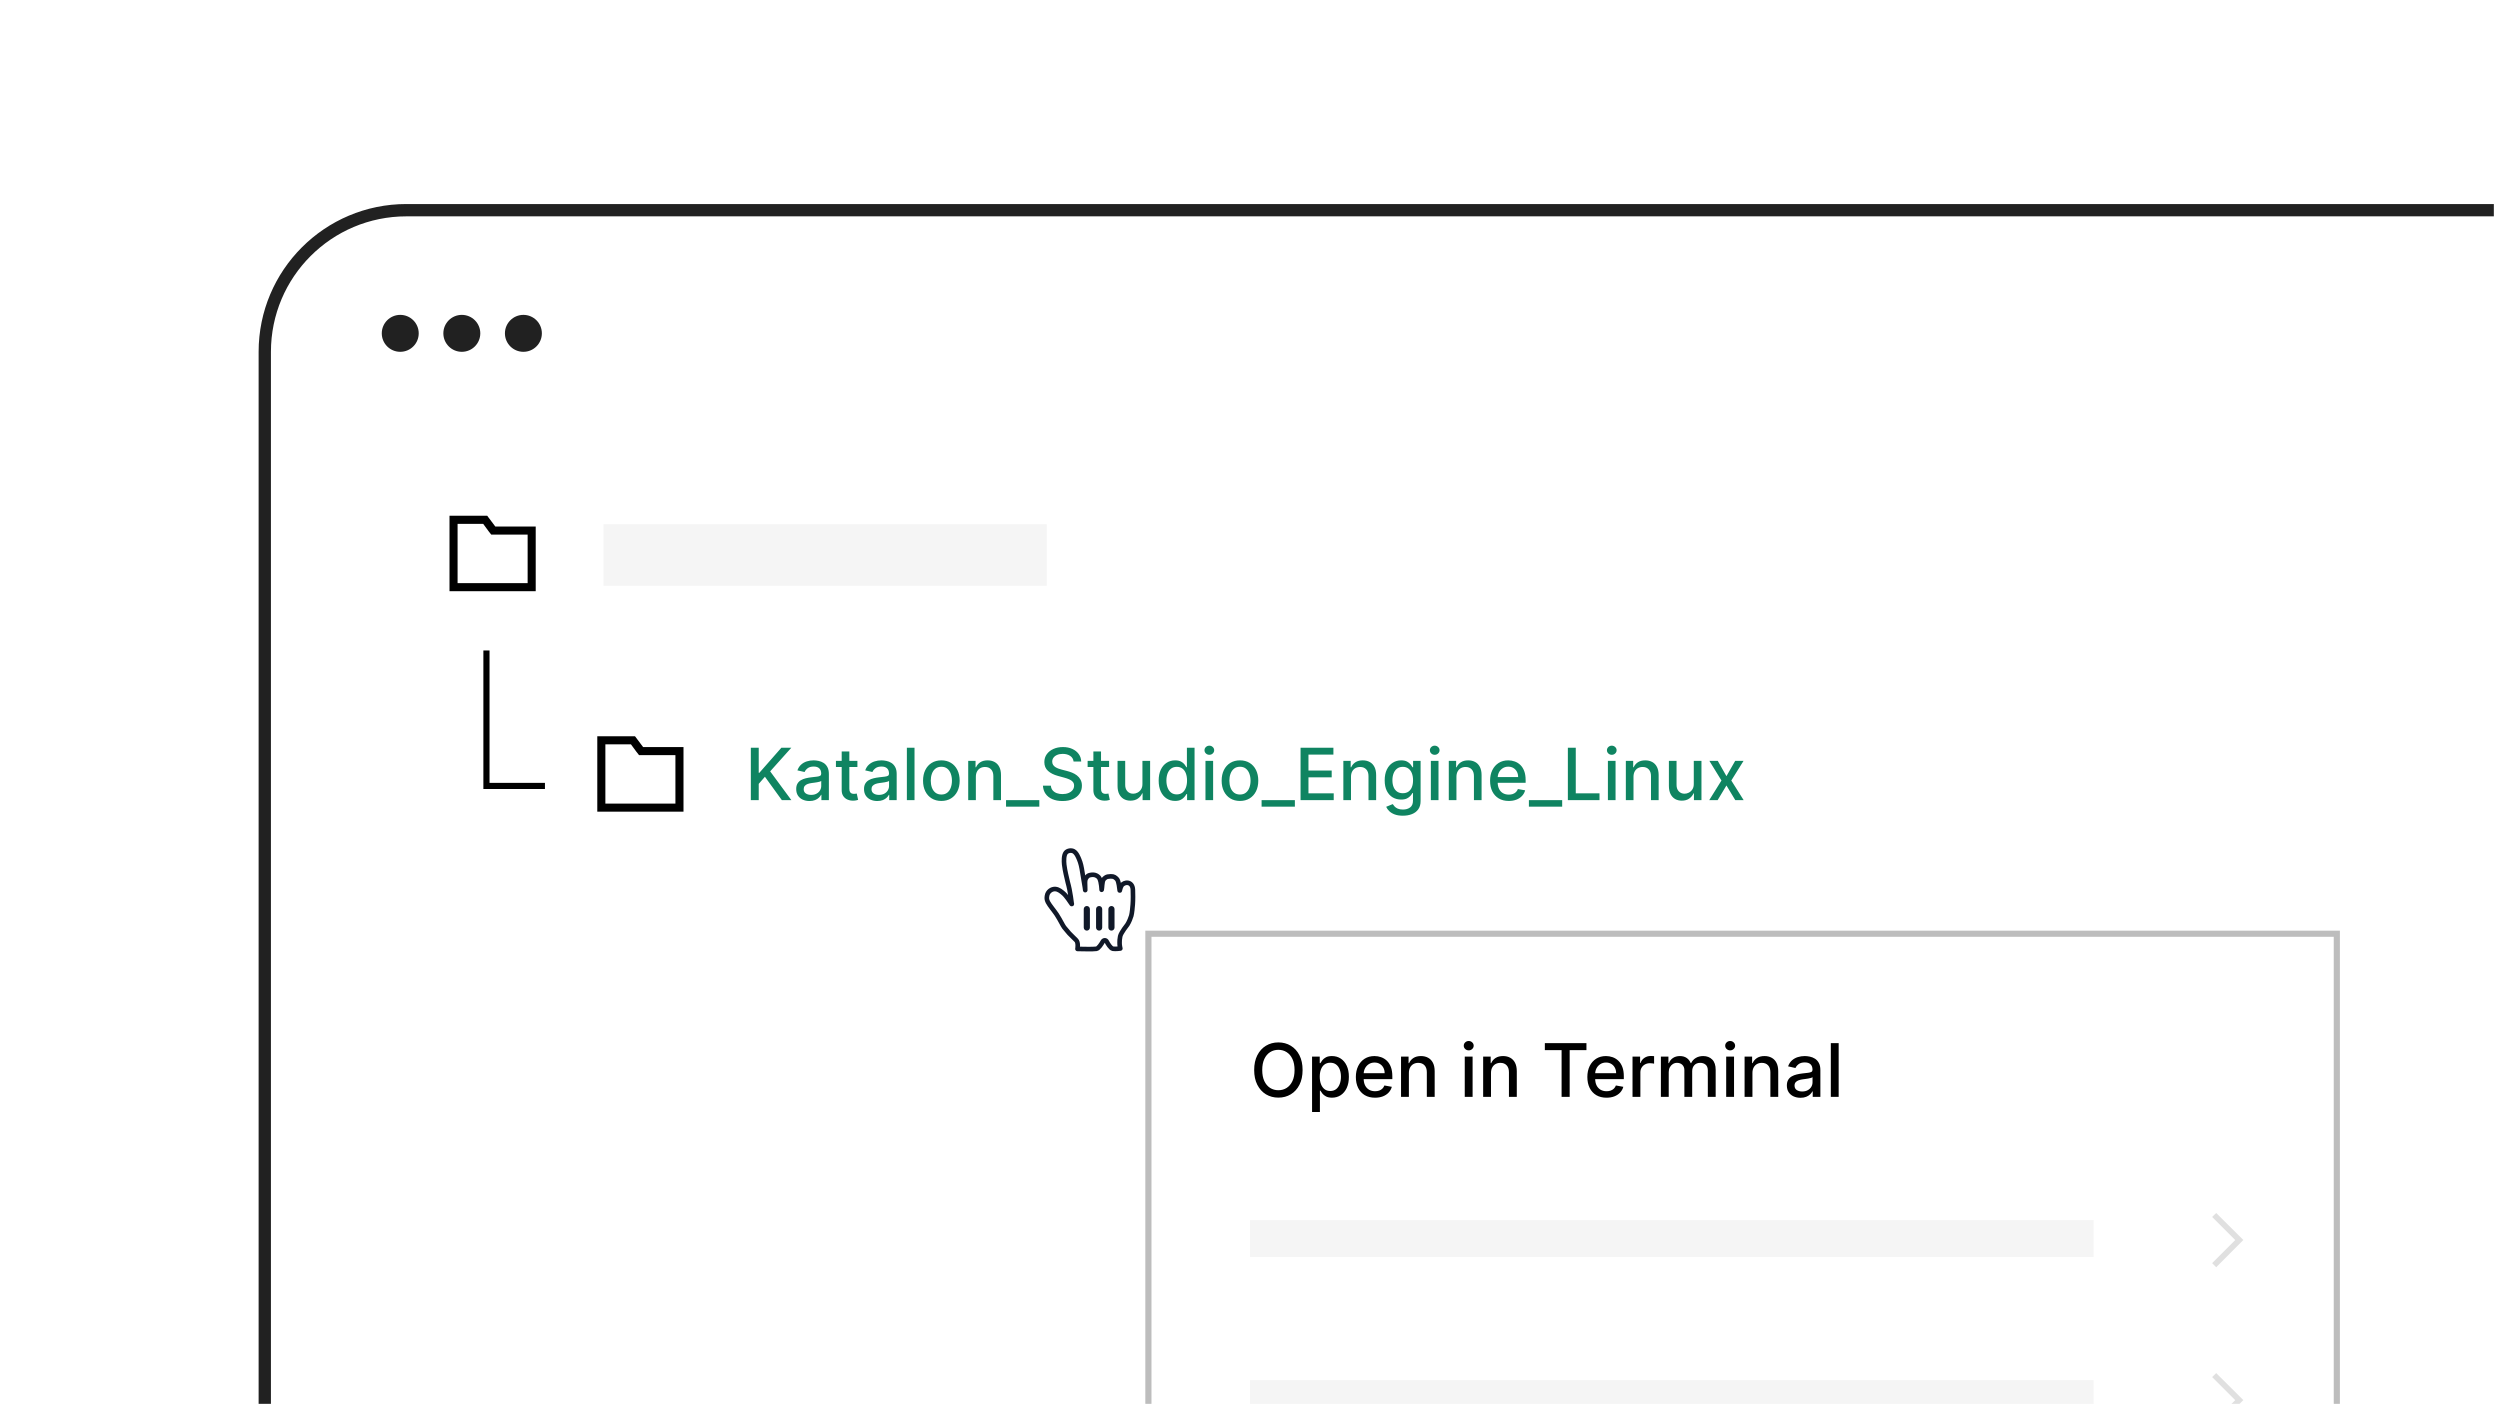 <svg width="406" height="228" viewBox="0 0 406 228" fill="none" xmlns="http://www.w3.org/2000/svg">
<g filter="url(#filter0_d_1121_17992)">
<g filter="url(#filter1_d_1121_17992)">
<g clip-path="url(#clip0_1121_17992)">
<rect x="43" y="32" width="598" height="264" rx="23" fill="white" stroke="#212121" stroke-width="2"/>
<circle cx="65" cy="52" r="3" fill="#212121"/>
<circle cx="75" cy="52" r="3" fill="#212121"/>
<circle cx="85" cy="52" r="3" fill="#212121"/>
<path d="M80.438 83.375L79.125 81.625H74.312H73V82.938V92.562V93.875H74.312H85.688H87V92.562V84.688V83.375H85.688H80.438ZM85.688 84.688V92.562H74.312V82.938H78.469L79.371 84.168L79.781 84.688H80.438H85.688Z" fill="black"/>
<rect x="98" y="83" width="72" height="10" fill="#F5F5F5"/>
<path d="M79 103.5V125.5H88.5" stroke="black"/>
<path fill-rule="evenodd" clip-rule="evenodd" d="M172.831 148.473C172.553 148.097 172.215 147.328 171.614 146.394C171.274 145.866 170.429 144.871 170.178 144.366C169.96 143.92 169.983 143.72 170.035 143.35C170.127 142.692 170.757 142.179 171.429 142.248C171.937 142.3 172.368 142.659 172.755 142.999C172.989 143.203 173.277 143.6 173.45 143.824C173.609 144.03 173.649 144.115 173.819 144.358C174.044 144.68 174.114 144.839 174.028 144.485C173.959 143.965 173.845 143.077 173.681 142.292C173.556 141.697 173.525 141.604 173.406 141.147C173.28 140.661 173.215 140.32 173.097 139.805C173.015 139.44 172.867 138.695 172.827 138.276C172.771 137.702 172.742 136.768 173.085 136.338C173.354 136.002 173.971 135.9 174.354 136.107C174.855 136.379 175.14 137.159 175.27 137.47C175.504 138.029 175.649 138.676 175.775 139.525C175.935 140.605 176.231 142.105 176.24 142.42C176.264 142.034 176.174 141.219 176.237 140.848C176.293 140.512 176.557 140.121 176.888 140.015C177.168 139.926 177.496 139.894 177.784 139.958C178.091 140.025 178.414 140.259 178.534 140.48C178.888 141.134 178.895 142.471 178.91 142.399C178.994 142.005 178.979 141.111 179.188 140.739C179.325 140.494 179.674 140.273 179.86 140.237C180.147 140.183 180.501 140.166 180.803 140.229C181.047 140.28 181.376 140.591 181.465 140.739C181.679 141.1 181.8 142.119 181.836 142.477C181.851 142.625 181.909 142.066 182.123 141.706C182.52 141.036 183.926 140.906 183.98 142.375C184.004 143.06 184 143.029 184 143.49C184 144.032 183.988 144.358 183.96 144.75C183.93 145.169 183.846 146.116 183.724 146.575C183.64 146.891 183.361 147.6 183.086 148.026C183.086 148.026 182.035 149.336 181.92 149.926C181.805 150.514 181.843 150.519 181.821 150.937C181.798 151.354 181.939 151.903 181.939 151.903C181.939 151.903 181.154 152.012 180.732 151.94C180.349 151.874 179.875 151.058 179.753 150.809C179.585 150.465 179.226 150.531 179.086 150.785C178.866 151.186 178.392 151.906 178.057 151.951C177.404 152.039 176.048 151.984 174.986 151.972C174.986 151.972 175.167 150.913 174.764 150.549C174.466 150.278 173.952 149.727 173.645 149.438L172.831 148.473Z" fill="white" stroke="#101828" stroke-width="0.75" stroke-linecap="round" stroke-linejoin="round"/>
<path fill-rule="evenodd" clip-rule="evenodd" d="M177 145.5C177 145.224 176.776 145 176.5 145C176.224 145 176 145.224 176 145.5V148.5C176 148.776 176.224 149 176.5 149C176.776 149 177 148.776 177 148.5V145.5ZM178.5 145C178.776 145 179 145.224 179 145.5V148.5C179 148.776 178.776 149 178.5 149C178.224 149 178 148.776 178 148.5V145.5C178 145.224 178.224 145 178.5 145ZM180.5 145C180.776 145 181 145.224 181 145.5V148.5C181 148.776 180.776 149 180.5 149C180.224 149 180 148.776 180 148.5V145.5C180 145.224 180.224 145 180.5 145Z" fill="#101828"/>
<rect x="186.5" y="149.5" width="193" height="113" fill="white" stroke="#BDBDBD"/>
<path d="M211.54 171.636C211.54 172.568 211.369 173.369 211.028 174.04C210.688 174.707 210.22 175.222 209.626 175.582C209.036 175.94 208.364 176.119 207.611 176.119C206.855 176.119 206.18 175.94 205.587 175.582C204.996 175.222 204.53 174.706 204.189 174.036C203.848 173.365 203.678 172.565 203.678 171.636C203.678 170.705 203.848 169.905 204.189 169.237C204.53 168.567 204.996 168.053 205.587 167.695C206.18 167.334 206.855 167.153 207.611 167.153C208.364 167.153 209.036 167.334 209.626 167.695C210.22 168.053 210.688 168.567 211.028 169.237C211.369 169.905 211.54 170.705 211.54 171.636ZM210.236 171.636C210.236 170.926 210.121 170.328 209.891 169.842C209.663 169.354 209.351 168.984 208.953 168.734C208.558 168.482 208.111 168.355 207.611 168.355C207.108 168.355 206.659 168.482 206.264 168.734C205.869 168.984 205.557 169.354 205.327 169.842C205.099 170.328 204.986 170.926 204.986 171.636C204.986 172.347 205.099 172.946 205.327 173.435C205.557 173.92 205.869 174.29 206.264 174.543C206.659 174.793 207.108 174.918 207.611 174.918C208.111 174.918 208.558 174.793 208.953 174.543C209.351 174.29 209.663 173.92 209.891 173.435C210.121 172.946 210.236 172.347 210.236 171.636ZM213.079 178.455V169.455H214.324V170.516H214.43C214.504 170.379 214.61 170.222 214.75 170.043C214.889 169.864 215.082 169.707 215.329 169.574C215.576 169.438 215.903 169.369 216.309 169.369C216.838 169.369 217.309 169.503 217.724 169.77C218.139 170.037 218.464 170.422 218.7 170.925C218.939 171.428 219.058 172.033 219.058 172.74C219.058 173.447 218.94 174.054 218.704 174.56C218.468 175.062 218.145 175.45 217.733 175.723C217.321 175.993 216.85 176.128 216.322 176.128C215.924 176.128 215.599 176.061 215.346 175.928C215.096 175.794 214.9 175.638 214.758 175.459C214.616 175.28 214.507 175.121 214.43 174.982H214.353V178.455H213.079ZM214.328 172.727C214.328 173.187 214.395 173.591 214.528 173.938C214.662 174.284 214.855 174.555 215.108 174.751C215.36 174.945 215.67 175.041 216.037 175.041C216.417 175.041 216.735 174.94 216.991 174.739C217.247 174.534 217.44 174.257 217.571 173.908C217.704 173.558 217.771 173.165 217.771 172.727C217.771 172.295 217.706 171.908 217.575 171.564C217.447 171.22 217.254 170.949 216.995 170.75C216.74 170.551 216.42 170.452 216.037 170.452C215.667 170.452 215.355 170.547 215.099 170.737C214.846 170.928 214.654 171.193 214.524 171.534C214.393 171.875 214.328 172.273 214.328 172.727ZM223.306 176.132C222.662 176.132 222.106 175.994 221.64 175.719C221.177 175.44 220.819 175.05 220.566 174.547C220.316 174.041 220.191 173.449 220.191 172.77C220.191 172.099 220.316 171.509 220.566 170.997C220.819 170.486 221.172 170.087 221.623 169.8C222.078 169.513 222.609 169.369 223.217 169.369C223.586 169.369 223.944 169.43 224.291 169.553C224.637 169.675 224.949 169.866 225.224 170.128C225.5 170.389 225.717 170.729 225.876 171.146C226.035 171.561 226.115 172.065 226.115 172.659V173.111H220.912V172.156H224.866C224.866 171.821 224.798 171.524 224.662 171.266C224.525 171.004 224.333 170.798 224.086 170.648C223.842 170.497 223.555 170.422 223.225 170.422C222.868 170.422 222.555 170.51 222.288 170.686C222.024 170.859 221.819 171.087 221.674 171.368C221.532 171.646 221.461 171.949 221.461 172.276V173.021C221.461 173.459 221.538 173.831 221.691 174.138C221.848 174.445 222.065 174.679 222.343 174.841C222.622 175 222.947 175.08 223.319 175.08C223.561 175.08 223.781 175.045 223.98 174.977C224.179 174.906 224.35 174.801 224.495 174.662C224.64 174.523 224.751 174.351 224.828 174.146L226.034 174.364C225.937 174.719 225.764 175.03 225.514 175.297C225.267 175.561 224.956 175.767 224.581 175.915C224.208 176.06 223.784 176.132 223.306 176.132ZM228.803 172.114V176H227.528V169.455H228.751V170.52H228.832C228.983 170.173 229.219 169.895 229.54 169.685C229.864 169.474 230.271 169.369 230.763 169.369C231.209 169.369 231.599 169.463 231.935 169.651C232.27 169.835 232.53 170.111 232.714 170.477C232.899 170.844 232.991 171.297 232.991 171.837V176H231.717V171.99C231.717 171.516 231.594 171.145 231.347 170.878C231.099 170.608 230.76 170.473 230.328 170.473C230.033 170.473 229.77 170.537 229.54 170.665C229.313 170.793 229.132 170.98 228.999 171.227C228.868 171.472 228.803 171.767 228.803 172.114ZM237.876 176V169.455H239.15V176H237.876ZM238.52 168.445C238.298 168.445 238.108 168.371 237.949 168.223C237.792 168.072 237.714 167.893 237.714 167.686C237.714 167.476 237.792 167.297 237.949 167.149C238.108 166.999 238.298 166.923 238.52 166.923C238.741 166.923 238.93 166.999 239.086 167.149C239.245 167.297 239.325 167.476 239.325 167.686C239.325 167.893 239.245 168.072 239.086 168.223C238.93 168.371 238.741 168.445 238.52 168.445ZM242.138 172.114V176H240.864V169.455H242.087V170.52H242.168C242.319 170.173 242.555 169.895 242.876 169.685C243.2 169.474 243.607 169.369 244.099 169.369C244.545 169.369 244.935 169.463 245.271 169.651C245.606 169.835 245.866 170.111 246.05 170.477C246.235 170.844 246.327 171.297 246.327 171.837V176H245.053V171.99C245.053 171.516 244.93 171.145 244.683 170.878C244.435 170.608 244.096 170.473 243.664 170.473C243.369 170.473 243.106 170.537 242.876 170.665C242.648 170.793 242.468 170.98 242.335 171.227C242.204 171.472 242.138 171.767 242.138 172.114ZM250.884 168.406V167.273H257.638V168.406H254.915V176H253.603V168.406H250.884ZM260.9 176.132C260.255 176.132 259.7 175.994 259.234 175.719C258.771 175.44 258.413 175.05 258.16 174.547C257.91 174.041 257.785 173.449 257.785 172.77C257.785 172.099 257.91 171.509 258.16 170.997C258.413 170.486 258.765 170.087 259.217 169.8C259.672 169.513 260.203 169.369 260.811 169.369C261.18 169.369 261.538 169.43 261.885 169.553C262.231 169.675 262.542 169.866 262.818 170.128C263.093 170.389 263.311 170.729 263.47 171.146C263.629 171.561 263.708 172.065 263.708 172.659V173.111H258.505V172.156H262.46C262.46 171.821 262.392 171.524 262.255 171.266C262.119 171.004 261.927 170.798 261.68 170.648C261.436 170.497 261.149 170.422 260.819 170.422C260.461 170.422 260.149 170.51 259.882 170.686C259.618 170.859 259.413 171.087 259.268 171.368C259.126 171.646 259.055 171.949 259.055 172.276V173.021C259.055 173.459 259.132 173.831 259.285 174.138C259.441 174.445 259.659 174.679 259.937 174.841C260.216 175 260.541 175.08 260.913 175.08C261.154 175.08 261.375 175.045 261.574 174.977C261.772 174.906 261.944 174.801 262.089 174.662C262.234 174.523 262.345 174.351 262.422 174.146L263.627 174.364C263.531 174.719 263.358 175.03 263.108 175.297C262.86 175.561 262.549 175.767 262.174 175.915C261.802 176.06 261.377 176.132 260.9 176.132ZM265.122 176V169.455H266.354V170.494H266.422C266.541 170.142 266.751 169.865 267.053 169.663C267.357 169.459 267.7 169.357 268.084 169.357C268.163 169.357 268.257 169.359 268.365 169.365C268.476 169.371 268.562 169.378 268.625 169.386V170.605C268.574 170.591 268.483 170.575 268.352 170.558C268.222 170.538 268.091 170.528 267.96 170.528C267.659 170.528 267.391 170.592 267.155 170.72C266.922 170.845 266.737 171.02 266.601 171.244C266.464 171.466 266.396 171.719 266.396 172.003V176H265.122ZM269.728 176V169.455H270.951V170.52H271.032C271.168 170.159 271.391 169.878 271.701 169.676C272.01 169.472 272.381 169.369 272.813 169.369C273.25 169.369 273.617 169.472 273.912 169.676C274.211 169.881 274.431 170.162 274.573 170.52H274.641C274.797 170.17 275.046 169.892 275.387 169.685C275.728 169.474 276.134 169.369 276.605 169.369C277.199 169.369 277.684 169.555 278.059 169.928C278.436 170.3 278.625 170.861 278.625 171.611V176H277.351V171.73C277.351 171.287 277.23 170.966 276.989 170.767C276.748 170.568 276.459 170.469 276.124 170.469C275.709 170.469 275.387 170.597 275.157 170.852C274.926 171.105 274.811 171.43 274.811 171.828V176H273.542V171.649C273.542 171.294 273.431 171.009 273.209 170.793C272.988 170.577 272.699 170.469 272.344 170.469C272.103 170.469 271.88 170.533 271.675 170.661C271.473 170.786 271.31 170.96 271.185 171.185C271.063 171.409 271.002 171.669 271.002 171.964V176H269.728ZM280.333 176V169.455H281.607V176H280.333ZM280.977 168.445C280.755 168.445 280.565 168.371 280.406 168.223C280.249 168.072 280.171 167.893 280.171 167.686C280.171 167.476 280.249 167.297 280.406 167.149C280.565 166.999 280.755 166.923 280.977 166.923C281.198 166.923 281.387 166.999 281.543 167.149C281.702 167.297 281.782 167.476 281.782 167.686C281.782 167.893 281.702 168.072 281.543 168.223C281.387 168.371 281.198 168.445 280.977 168.445ZM284.596 172.114V176H283.321V169.455H284.544V170.52H284.625C284.776 170.173 285.012 169.895 285.333 169.685C285.657 169.474 286.064 169.369 286.556 169.369C287.002 169.369 287.392 169.463 287.728 169.651C288.063 169.835 288.323 170.111 288.507 170.477C288.692 170.844 288.784 171.297 288.784 171.837V176H287.51V171.99C287.51 171.516 287.387 171.145 287.14 170.878C286.892 170.608 286.553 170.473 286.121 170.473C285.826 170.473 285.563 170.537 285.333 170.665C285.105 170.793 284.925 170.98 284.792 171.227C284.661 171.472 284.596 171.767 284.596 172.114ZM292.398 176.145C291.983 176.145 291.608 176.068 291.273 175.915C290.938 175.759 290.672 175.533 290.476 175.237C290.283 174.942 290.186 174.58 290.186 174.151C290.186 173.781 290.257 173.477 290.4 173.239C290.542 173 290.733 172.811 290.975 172.672C291.216 172.533 291.486 172.428 291.784 172.357C292.083 172.286 292.387 172.232 292.696 172.195C293.088 172.149 293.407 172.112 293.651 172.084C293.895 172.053 294.073 172.003 294.184 171.935C294.294 171.866 294.35 171.756 294.35 171.602V171.572C294.35 171.2 294.245 170.912 294.034 170.707C293.827 170.503 293.517 170.401 293.105 170.401C292.676 170.401 292.338 170.496 292.091 170.686C291.847 170.874 291.678 171.082 291.584 171.312L290.387 171.04C290.529 170.642 290.736 170.321 291.009 170.077C291.284 169.83 291.601 169.651 291.959 169.54C292.317 169.426 292.694 169.369 293.088 169.369C293.35 169.369 293.627 169.401 293.919 169.463C294.215 169.523 294.49 169.634 294.746 169.795C295.005 169.957 295.216 170.189 295.381 170.49C295.546 170.788 295.628 171.176 295.628 171.653V176H294.384V175.105H294.333C294.25 175.27 294.127 175.432 293.962 175.591C293.797 175.75 293.586 175.882 293.327 175.987C293.069 176.092 292.759 176.145 292.398 176.145ZM292.675 175.122C293.027 175.122 293.328 175.053 293.578 174.913C293.831 174.774 294.023 174.592 294.154 174.368C294.287 174.141 294.354 173.898 294.354 173.639V172.795C294.309 172.841 294.221 172.884 294.09 172.923C293.962 172.96 293.816 172.993 293.651 173.021C293.486 173.047 293.326 173.071 293.169 173.094C293.013 173.114 292.882 173.131 292.777 173.145C292.53 173.176 292.304 173.229 292.1 173.303C291.898 173.376 291.736 173.483 291.614 173.622C291.495 173.759 291.435 173.94 291.435 174.168C291.435 174.483 291.551 174.722 291.784 174.884C292.017 175.043 292.314 175.122 292.675 175.122ZM298.599 167.273V176H297.325V167.273H298.599Z" fill="black"/>
<rect x="203" y="196" width="137" height="6" fill="#F5F5F5"/>
<path d="M364.309 199.25L363.977 199.582L360.246 203.332L359.914 203.664L359.25 203L359.582 202.668L363 199.25L359.582 195.832L359.25 195.5L359.914 194.855L360.246 195.188L363.996 198.918L364.328 199.25H364.309Z" fill="#E0E0E0"/>
<rect x="203" y="222" width="137" height="6" fill="#F5F5F5"/>
<path d="M364.309 225.25L363.977 225.582L360.246 229.332L359.914 229.664L359.25 229L359.582 228.668L363 225.25L359.582 221.832L359.25 221.5L359.914 220.855L360.246 221.188L363.996 224.918L364.328 225.25H364.309Z" fill="#E0E0E0"/>
</g>
</g>
<path d="M121.935 129V120.492H123.218V124.555H123.322L126.89 120.492H128.506L125.075 124.323L128.519 129H126.974L124.224 125.199L123.218 126.354V129H121.935ZM131.46 129.141C131.056 129.141 130.69 129.066 130.363 128.917C130.036 128.765 129.778 128.544 129.586 128.256C129.398 127.968 129.304 127.615 129.304 127.197C129.304 126.837 129.373 126.541 129.512 126.308C129.65 126.076 129.837 125.891 130.072 125.756C130.308 125.62 130.571 125.518 130.862 125.448C131.153 125.379 131.449 125.326 131.751 125.29C132.133 125.246 132.443 125.21 132.681 125.182C132.919 125.152 133.093 125.103 133.201 125.037C133.309 124.971 133.363 124.863 133.363 124.713V124.684C133.363 124.321 133.26 124.04 133.055 123.841C132.853 123.641 132.551 123.542 132.15 123.542C131.731 123.542 131.402 123.634 131.161 123.82C130.923 124.003 130.758 124.206 130.667 124.431L129.499 124.165C129.638 123.777 129.84 123.464 130.106 123.226C130.374 122.985 130.683 122.81 131.032 122.702C131.381 122.592 131.748 122.536 132.133 122.536C132.388 122.536 132.658 122.567 132.943 122.628C133.231 122.686 133.5 122.794 133.749 122.952C134.001 123.11 134.207 123.335 134.368 123.629C134.528 123.92 134.609 124.298 134.609 124.763V129H133.396V128.128H133.346C133.266 128.288 133.145 128.446 132.985 128.601C132.824 128.756 132.618 128.885 132.366 128.988C132.114 129.09 131.812 129.141 131.46 129.141ZM131.73 128.144C132.073 128.144 132.367 128.076 132.611 127.941C132.857 127.805 133.044 127.628 133.171 127.409C133.302 127.187 133.367 126.951 133.367 126.699V125.876C133.322 125.92 133.237 125.962 133.109 126.001C132.985 126.037 132.842 126.069 132.681 126.096C132.521 126.121 132.364 126.145 132.212 126.167C132.06 126.186 131.932 126.203 131.83 126.217C131.589 126.247 131.369 126.298 131.169 126.37C130.973 126.442 130.815 126.546 130.696 126.682C130.579 126.815 130.521 126.992 130.521 127.214C130.521 127.521 130.635 127.754 130.862 127.912C131.089 128.067 131.378 128.144 131.73 128.144ZM139.242 122.619V123.616H135.756V122.619H139.242ZM136.691 121.091H137.933V127.127C137.933 127.367 137.969 127.549 138.041 127.671C138.113 127.79 138.206 127.871 138.319 127.916C138.436 127.957 138.562 127.978 138.697 127.978C138.797 127.978 138.884 127.971 138.959 127.957C139.034 127.943 139.092 127.932 139.134 127.924L139.358 128.95C139.286 128.978 139.183 129.006 139.05 129.033C138.918 129.064 138.751 129.08 138.552 129.083C138.225 129.089 137.921 129.03 137.638 128.909C137.356 128.787 137.127 128.598 136.953 128.344C136.778 128.089 136.691 127.769 136.691 127.384V121.091ZM142.472 129.141C142.068 129.141 141.703 129.066 141.376 128.917C141.049 128.765 140.79 128.544 140.599 128.256C140.411 127.968 140.316 127.615 140.316 127.197C140.316 126.837 140.386 126.541 140.524 126.308C140.663 126.076 140.85 125.891 141.085 125.756C141.32 125.62 141.583 125.518 141.874 125.448C142.165 125.379 142.461 125.326 142.763 125.29C143.145 125.246 143.456 125.21 143.694 125.182C143.932 125.152 144.105 125.103 144.213 125.037C144.321 124.971 144.375 124.863 144.375 124.713V124.684C144.375 124.321 144.273 124.04 144.068 123.841C143.865 123.641 143.564 123.542 143.162 123.542C142.744 123.542 142.414 123.634 142.173 123.82C141.935 124.003 141.77 124.206 141.679 124.431L140.512 124.165C140.65 123.777 140.852 123.464 141.118 123.226C141.387 122.985 141.696 122.81 142.045 122.702C142.393 122.592 142.76 122.536 143.145 122.536C143.4 122.536 143.67 122.567 143.955 122.628C144.243 122.686 144.512 122.794 144.761 122.952C145.013 123.11 145.22 123.335 145.38 123.629C145.541 123.92 145.621 124.298 145.621 124.763V129H144.408V128.128H144.358C144.278 128.288 144.158 128.446 143.997 128.601C143.836 128.756 143.63 128.885 143.378 128.988C143.126 129.09 142.824 129.141 142.472 129.141ZM142.742 128.144C143.086 128.144 143.379 128.076 143.623 127.941C143.87 127.805 144.056 127.628 144.184 127.409C144.314 127.187 144.379 126.951 144.379 126.699V125.876C144.335 125.92 144.249 125.962 144.122 126.001C143.997 126.037 143.854 126.069 143.694 126.096C143.533 126.121 143.377 126.145 143.224 126.167C143.072 126.186 142.945 126.203 142.842 126.217C142.601 126.247 142.381 126.298 142.182 126.37C141.985 126.442 141.827 126.546 141.708 126.682C141.592 126.815 141.534 126.992 141.534 127.214C141.534 127.521 141.647 127.754 141.874 127.912C142.101 128.067 142.391 128.144 142.742 128.144ZM148.518 120.492V129H147.276V120.492H148.518ZM152.876 129.129C152.278 129.129 151.756 128.992 151.31 128.718C150.864 128.443 150.518 128.06 150.272 127.567C150.025 127.074 149.902 126.498 149.902 125.839C149.902 125.177 150.025 124.598 150.272 124.102C150.518 123.607 150.864 123.222 151.31 122.948C151.756 122.673 152.278 122.536 152.876 122.536C153.474 122.536 153.997 122.673 154.442 122.948C154.888 123.222 155.234 123.607 155.481 124.102C155.727 124.598 155.851 125.177 155.851 125.839C155.851 126.498 155.727 127.074 155.481 127.567C155.234 128.06 154.888 128.443 154.442 128.718C153.997 128.992 153.474 129.129 152.876 129.129ZM152.88 128.086C153.268 128.086 153.589 127.984 153.844 127.779C154.099 127.574 154.287 127.301 154.409 126.96C154.534 126.62 154.596 126.244 154.596 125.835C154.596 125.427 154.534 125.054 154.409 124.713C154.287 124.37 154.099 124.094 153.844 123.886C153.589 123.679 153.268 123.575 152.88 123.575C152.49 123.575 152.166 123.679 151.908 123.886C151.654 124.094 151.464 124.37 151.339 124.713C151.217 125.054 151.157 125.427 151.157 125.835C151.157 126.244 151.217 126.62 151.339 126.96C151.464 127.301 151.654 127.574 151.908 127.779C152.166 127.984 152.49 128.086 152.88 128.086ZM158.479 125.211V129H157.237V122.619H158.429V123.658H158.508C158.655 123.32 158.885 123.049 159.198 122.844C159.513 122.639 159.911 122.536 160.39 122.536C160.825 122.536 161.206 122.628 161.532 122.81C161.859 122.99 162.113 123.259 162.293 123.616C162.473 123.974 162.563 124.415 162.563 124.941V129H161.32V125.091C161.32 124.629 161.2 124.267 160.959 124.007C160.718 123.744 160.387 123.612 159.966 123.612C159.678 123.612 159.422 123.674 159.198 123.799C158.976 123.924 158.8 124.107 158.67 124.347C158.543 124.586 158.479 124.874 158.479 125.211ZM168.785 129V130.055H163.381V129H168.785ZM174.349 122.727C174.304 122.334 174.122 122.029 173.8 121.813C173.479 121.595 173.075 121.485 172.587 121.485C172.238 121.485 171.937 121.541 171.682 121.651C171.427 121.759 171.229 121.909 171.088 122.1C170.949 122.288 170.88 122.503 170.88 122.744C170.88 122.946 170.927 123.121 171.021 123.267C171.118 123.414 171.244 123.537 171.399 123.637C171.557 123.734 171.726 123.816 171.906 123.882C172.086 123.946 172.259 123.998 172.425 124.04L173.256 124.256C173.528 124.323 173.806 124.413 174.091 124.526C174.376 124.64 174.641 124.789 174.885 124.975C175.128 125.16 175.325 125.39 175.474 125.664C175.627 125.938 175.703 126.267 175.703 126.649C175.703 127.131 175.578 127.559 175.329 127.932C175.083 128.306 174.724 128.601 174.253 128.817C173.785 129.033 173.219 129.141 172.554 129.141C171.917 129.141 171.366 129.04 170.901 128.838C170.436 128.636 170.071 128.349 169.808 127.978C169.545 127.604 169.4 127.161 169.372 126.649H170.66C170.685 126.956 170.784 127.212 170.959 127.417C171.136 127.619 171.362 127.77 171.636 127.87C171.913 127.967 172.216 128.015 172.546 128.015C172.909 128.015 173.231 127.959 173.514 127.845C173.799 127.729 174.023 127.568 174.187 127.363C174.35 127.156 174.432 126.913 174.432 126.636C174.432 126.384 174.36 126.178 174.216 126.017C174.075 125.857 173.882 125.724 173.638 125.619C173.397 125.513 173.125 125.421 172.82 125.34L171.815 125.066C171.133 124.881 170.593 124.608 170.195 124.248C169.799 123.888 169.601 123.411 169.601 122.819C169.601 122.329 169.734 121.901 169.999 121.535C170.265 121.17 170.625 120.886 171.079 120.684C171.534 120.479 172.046 120.376 172.616 120.376C173.192 120.376 173.701 120.477 174.141 120.679C174.584 120.882 174.933 121.16 175.188 121.514C175.443 121.866 175.576 122.27 175.587 122.727H174.349ZM180.116 122.619V123.616H176.63V122.619H180.116ZM177.565 121.091H178.807V127.127C178.807 127.367 178.843 127.549 178.915 127.671C178.987 127.79 179.08 127.871 179.193 127.916C179.31 127.957 179.436 127.978 179.571 127.978C179.671 127.978 179.758 127.971 179.833 127.957C179.908 127.943 179.966 127.932 180.008 127.924L180.232 128.95C180.16 128.978 180.057 129.006 179.924 129.033C179.792 129.064 179.625 129.08 179.426 129.083C179.099 129.089 178.795 129.03 178.512 128.909C178.23 128.787 178.001 128.598 177.827 128.344C177.652 128.089 177.565 127.769 177.565 127.384V121.091ZM185.531 126.354V122.619H186.778V129H185.556V127.895H185.49C185.343 128.236 185.108 128.52 184.784 128.747C184.462 128.971 184.062 129.083 183.583 129.083C183.173 129.083 182.811 128.993 182.495 128.813C182.182 128.63 181.935 128.36 181.755 128.003C181.578 127.646 181.49 127.204 181.49 126.678V122.619H182.732V126.528C182.732 126.963 182.852 127.309 183.093 127.567C183.334 127.824 183.647 127.953 184.032 127.953C184.264 127.953 184.496 127.895 184.726 127.779C184.958 127.662 185.151 127.487 185.303 127.251C185.458 127.016 185.534 126.717 185.531 126.354ZM190.835 129.125C190.32 129.125 189.86 128.993 189.456 128.73C189.054 128.464 188.739 128.086 188.509 127.596C188.282 127.103 188.168 126.512 188.168 125.822C188.168 125.133 188.283 124.543 188.513 124.052C188.746 123.562 189.064 123.187 189.468 122.927C189.873 122.666 190.331 122.536 190.843 122.536C191.24 122.536 191.558 122.603 191.799 122.736C192.043 122.866 192.231 123.018 192.364 123.193C192.5 123.367 192.605 123.521 192.68 123.654H192.754V120.492H193.996V129H192.783V128.007H192.68C192.605 128.143 192.497 128.298 192.356 128.472C192.217 128.647 192.026 128.799 191.782 128.929C191.539 129.06 191.223 129.125 190.835 129.125ZM191.109 128.065C191.467 128.065 191.768 127.971 192.015 127.783C192.264 127.592 192.452 127.327 192.58 126.989C192.71 126.652 192.775 126.258 192.775 125.81C192.775 125.367 192.711 124.979 192.584 124.647C192.457 124.314 192.27 124.055 192.023 123.87C191.777 123.684 191.472 123.591 191.109 123.591C190.735 123.591 190.424 123.688 190.175 123.882C189.925 124.076 189.737 124.341 189.61 124.676C189.485 125.011 189.423 125.389 189.423 125.81C189.423 126.236 189.486 126.62 189.614 126.96C189.741 127.301 189.93 127.571 190.179 127.77C190.431 127.967 190.741 128.065 191.109 128.065ZM195.769 129V122.619H197.011V129H195.769ZM196.396 121.635C196.18 121.635 195.995 121.563 195.84 121.419C195.687 121.272 195.611 121.098 195.611 120.895C195.611 120.69 195.687 120.516 195.84 120.372C195.995 120.225 196.18 120.152 196.396 120.152C196.612 120.152 196.797 120.225 196.949 120.372C197.104 120.516 197.182 120.69 197.182 120.895C197.182 121.098 197.104 121.272 196.949 121.419C196.797 121.563 196.612 121.635 196.396 121.635ZM201.37 129.129C200.772 129.129 200.25 128.992 199.804 128.718C199.358 128.443 199.012 128.06 198.765 127.567C198.519 127.074 198.396 126.498 198.396 125.839C198.396 125.177 198.519 124.598 198.765 124.102C199.012 123.607 199.358 123.222 199.804 122.948C200.25 122.673 200.772 122.536 201.37 122.536C201.968 122.536 202.49 122.673 202.936 122.948C203.382 123.222 203.728 123.607 203.975 124.102C204.221 124.598 204.344 125.177 204.344 125.839C204.344 126.498 204.221 127.074 203.975 127.567C203.728 128.06 203.382 128.443 202.936 128.718C202.49 128.992 201.968 129.129 201.37 129.129ZM201.374 128.086C201.762 128.086 202.083 127.984 202.338 127.779C202.593 127.574 202.781 127.301 202.903 126.96C203.027 126.62 203.09 126.244 203.09 125.835C203.09 125.427 203.027 125.054 202.903 124.713C202.781 124.37 202.593 124.094 202.338 123.886C202.083 123.679 201.762 123.575 201.374 123.575C200.984 123.575 200.66 123.679 200.402 123.886C200.147 124.094 199.958 124.37 199.833 124.713C199.711 125.054 199.65 125.427 199.65 125.835C199.65 126.244 199.711 126.62 199.833 126.96C199.958 127.301 200.147 127.574 200.402 127.779C200.66 127.984 200.984 128.086 201.374 128.086ZM210.288 129V130.055H204.883V129H210.288ZM211.211 129V120.492H216.545V121.597H212.495V124.19H216.266V125.29H212.495V127.895H216.595V129H211.211ZM219.402 125.211V129H218.16V122.619H219.352V123.658H219.431C219.578 123.32 219.807 123.049 220.12 122.844C220.436 122.639 220.833 122.536 221.313 122.536C221.747 122.536 222.128 122.628 222.455 122.81C222.782 122.99 223.035 123.259 223.215 123.616C223.395 123.974 223.485 124.415 223.485 124.941V129H222.243V125.091C222.243 124.629 222.123 124.267 221.882 124.007C221.641 123.744 221.31 123.612 220.889 123.612C220.601 123.612 220.345 123.674 220.12 123.799C219.899 123.924 219.723 124.107 219.593 124.347C219.465 124.586 219.402 124.874 219.402 125.211ZM227.826 131.526C227.319 131.526 226.883 131.459 226.518 131.326C226.155 131.193 225.859 131.017 225.629 130.799C225.399 130.58 225.227 130.34 225.114 130.08L226.181 129.64C226.256 129.762 226.356 129.89 226.48 130.026C226.608 130.165 226.779 130.282 226.995 130.379C227.214 130.476 227.495 130.525 227.839 130.525C228.309 130.525 228.699 130.41 229.006 130.18C229.313 129.953 229.467 129.59 229.467 129.091V127.837H229.388C229.313 127.973 229.205 128.123 229.064 128.29C228.926 128.456 228.735 128.6 228.491 128.722C228.247 128.844 227.93 128.904 227.54 128.904C227.036 128.904 226.581 128.787 226.177 128.551C225.775 128.313 225.457 127.963 225.222 127.5C224.989 127.035 224.873 126.463 224.873 125.785C224.873 125.106 224.988 124.525 225.217 124.04C225.45 123.555 225.769 123.184 226.173 122.927C226.577 122.666 227.036 122.536 227.548 122.536C227.944 122.536 228.264 122.603 228.507 122.736C228.751 122.866 228.941 123.018 229.077 123.193C229.215 123.367 229.322 123.521 229.396 123.654H229.488V122.619H230.705V129.141C230.705 129.69 230.578 130.14 230.323 130.491C230.068 130.843 229.723 131.103 229.288 131.272C228.856 131.441 228.369 131.526 227.826 131.526ZM227.814 127.874C228.171 127.874 228.473 127.791 228.719 127.625C228.969 127.456 229.157 127.215 229.284 126.902C229.414 126.586 229.479 126.208 229.479 125.768C229.479 125.339 229.416 124.961 229.288 124.634C229.161 124.307 228.974 124.052 228.728 123.87C228.481 123.684 228.176 123.591 227.814 123.591C227.44 123.591 227.128 123.688 226.879 123.882C226.63 124.073 226.441 124.334 226.314 124.663C226.189 124.993 226.127 125.361 226.127 125.768C226.127 126.186 226.191 126.553 226.318 126.869C226.446 127.185 226.634 127.431 226.883 127.608C227.135 127.786 227.445 127.874 227.814 127.874ZM232.371 129V122.619H233.613V129H232.371ZM232.998 121.635C232.782 121.635 232.596 121.563 232.441 121.419C232.289 121.272 232.213 121.098 232.213 120.895C232.213 120.69 232.289 120.516 232.441 120.372C232.596 120.225 232.782 120.152 232.998 120.152C233.214 120.152 233.398 120.225 233.55 120.372C233.706 120.516 233.783 120.69 233.783 120.895C233.783 121.098 233.706 121.272 233.55 121.419C233.398 121.563 233.214 121.635 232.998 121.635ZM236.526 125.211V129H235.284V122.619H236.476V123.658H236.555C236.702 123.32 236.932 123.049 237.244 122.844C237.56 122.639 237.958 122.536 238.437 122.536C238.872 122.536 239.252 122.628 239.579 122.81C239.906 122.99 240.159 123.259 240.339 123.616C240.519 123.974 240.609 124.415 240.609 124.941V129H239.367V125.091C239.367 124.629 239.247 124.267 239.006 124.007C238.765 123.744 238.434 123.612 238.013 123.612C237.725 123.612 237.469 123.674 237.244 123.799C237.023 123.924 236.847 124.107 236.717 124.347C236.59 124.586 236.526 124.874 236.526 125.211ZM245.025 129.129C244.396 129.129 243.855 128.994 243.401 128.726C242.949 128.454 242.6 128.074 242.354 127.583C242.11 127.091 241.988 126.513 241.988 125.851C241.988 125.198 242.11 124.622 242.354 124.123C242.6 123.625 242.944 123.236 243.384 122.956C243.827 122.676 244.345 122.536 244.938 122.536C245.298 122.536 245.647 122.596 245.985 122.715C246.323 122.834 246.626 123.021 246.894 123.276C247.163 123.53 247.375 123.861 247.53 124.269C247.685 124.673 247.763 125.164 247.763 125.743V126.184H242.69V125.253H246.545C246.545 124.926 246.479 124.637 246.346 124.385C246.213 124.13 246.026 123.929 245.785 123.782C245.547 123.636 245.267 123.562 244.946 123.562C244.597 123.562 244.293 123.648 244.032 123.82C243.775 123.989 243.575 124.21 243.434 124.485C243.296 124.756 243.226 125.051 243.226 125.369V126.096C243.226 126.523 243.301 126.886 243.451 127.185C243.603 127.484 243.815 127.712 244.086 127.87C244.358 128.025 244.675 128.103 245.038 128.103C245.273 128.103 245.488 128.069 245.681 128.003C245.875 127.934 246.043 127.831 246.184 127.696C246.325 127.56 246.433 127.392 246.508 127.193L247.684 127.405C247.59 127.751 247.421 128.054 247.177 128.315C246.936 128.572 246.633 128.773 246.267 128.917C245.904 129.058 245.49 129.129 245.025 129.129ZM253.698 129V130.055H248.293V129H253.698ZM254.621 129V120.492H255.905V127.895H259.76V129H254.621ZM261.124 129V122.619H262.366V129H261.124ZM261.751 121.635C261.535 121.635 261.35 121.563 261.195 121.419C261.042 121.272 260.966 121.098 260.966 120.895C260.966 120.69 261.042 120.516 261.195 120.372C261.35 120.225 261.535 120.152 261.751 120.152C261.967 120.152 262.152 120.225 262.304 120.372C262.459 120.516 262.537 120.69 262.537 120.895C262.537 121.098 262.459 121.272 262.304 121.419C262.152 121.563 261.967 121.635 261.751 121.635ZM265.279 125.211V129H264.037V122.619H265.229V123.658H265.308C265.455 123.32 265.685 123.049 265.998 122.844C266.314 122.639 266.711 122.536 267.19 122.536C267.625 122.536 268.006 122.628 268.333 122.81C268.659 122.99 268.913 123.259 269.093 123.616C269.273 123.974 269.363 124.415 269.363 124.941V129H268.121V125.091C268.121 124.629 268 124.267 267.759 124.007C267.518 123.744 267.187 123.612 266.766 123.612C266.478 123.612 266.222 123.674 265.998 123.799C265.776 123.924 265.601 124.107 265.47 124.347C265.343 124.586 265.279 124.874 265.279 125.211ZM275.07 126.354V122.619H276.317V129H275.095V127.895H275.029C274.882 128.236 274.647 128.52 274.323 128.747C274.001 128.971 273.601 129.083 273.122 129.083C272.712 129.083 272.35 128.993 272.034 128.813C271.721 128.63 271.474 128.36 271.294 128.003C271.117 127.646 271.029 127.204 271.029 126.678V122.619H272.271V126.528C272.271 126.963 272.391 127.309 272.632 127.567C272.873 127.824 273.186 127.953 273.571 127.953C273.803 127.953 274.035 127.895 274.265 127.779C274.497 127.662 274.69 127.487 274.842 127.251C274.997 127.016 275.073 126.717 275.07 126.354ZM278.966 122.619L280.374 125.103L281.795 122.619H283.153L281.163 125.81L283.17 129H281.811L280.374 126.616L278.941 129H277.578L279.564 125.81L277.603 122.619H278.966Z" fill="#0F8461"/>
<g clip-path="url(#clip1_1121_17992)">
<g clip-path="url(#clip2_1121_17992)">
<path d="M109 127.666H103.5V133H109V127.666Z" fill="white"/>
<path d="M103.499 117L98 122.334V127.667H103.499L109 122.334V117H103.499Z" fill="white"/>
</g>
</g>
<path d="M104.438 120.375L103.125 118.625H98.312H97V119.938V129.562V130.875H98.312H109.688H111V129.562V121.688V120.375H109.688H104.438ZM109.688 121.688V129.562H98.312V119.938H102.469L103.371 121.168L103.781 121.688H104.438H109.688Z" fill="black"/>
</g>
<defs>
<filter id="filter0_d_1121_17992" x="0.11" y="0.055" width="406.78" height="229.78" filterUnits="userSpaceOnUse" color-interpolation-filters="sRGB">
<feFlood flood-opacity="0" result="BackgroundImageFix"/>
<feColorMatrix in="SourceAlpha" type="matrix" values="0 0 0 0 0 0 0 0 0 0 0 0 0 0 0 0 0 0 127 0" result="hardAlpha"/>
<feOffset dy="0.945"/>
<feGaussianBlur stdDeviation="0.945"/>
<feColorMatrix type="matrix" values="0 0 0 0 0.765 0 0 0 0 0.78 0 0 0 0 0.816 0 0 0 0.1 0"/>
<feBlend mode="normal" in2="BackgroundImageFix" result="effect1_dropShadow_1121_17992"/>
<feBlend mode="normal" in="SourceGraphic" in2="effect1_dropShadow_1121_17992" result="shape"/>
</filter>
<filter id="filter1_d_1121_17992" x="-0.38" y="-0.19" width="407.761" height="230.761" filterUnits="userSpaceOnUse" color-interpolation-filters="sRGB">
<feFlood flood-opacity="0" result="BackgroundImageFix"/>
<feColorMatrix in="SourceAlpha" type="matrix" values="0 0 0 0 0 0 0 0 0 0 0 0 0 0 0 0 0 0 127 0" result="hardAlpha"/>
<feOffset dy="1.19"/>
<feGaussianBlur stdDeviation="1.19"/>
<feColorMatrix type="matrix" values="0 0 0 0 0.765 0 0 0 0 0.78 0 0 0 0 0.816 0 0 0 0.1 0"/>
<feBlend mode="normal" in2="BackgroundImageFix" result="effect1_dropShadow_1121_17992"/>
<feBlend mode="normal" in="SourceGraphic" in2="effect1_dropShadow_1121_17992" result="shape"/>
</filter>
<clipPath id="clip0_1121_17992">
<rect x="2" y="1" width="403" height="226" rx="5.037" fill="white"/>
</clipPath>
<clipPath id="clip1_1121_17992">
<rect width="11" height="16" fill="white" transform="translate(98 117)"/>
</clipPath>
<clipPath id="clip2_1121_17992">
<rect width="11" height="16" fill="white" transform="translate(98 117)"/>
</clipPath>
</defs>
</svg>
